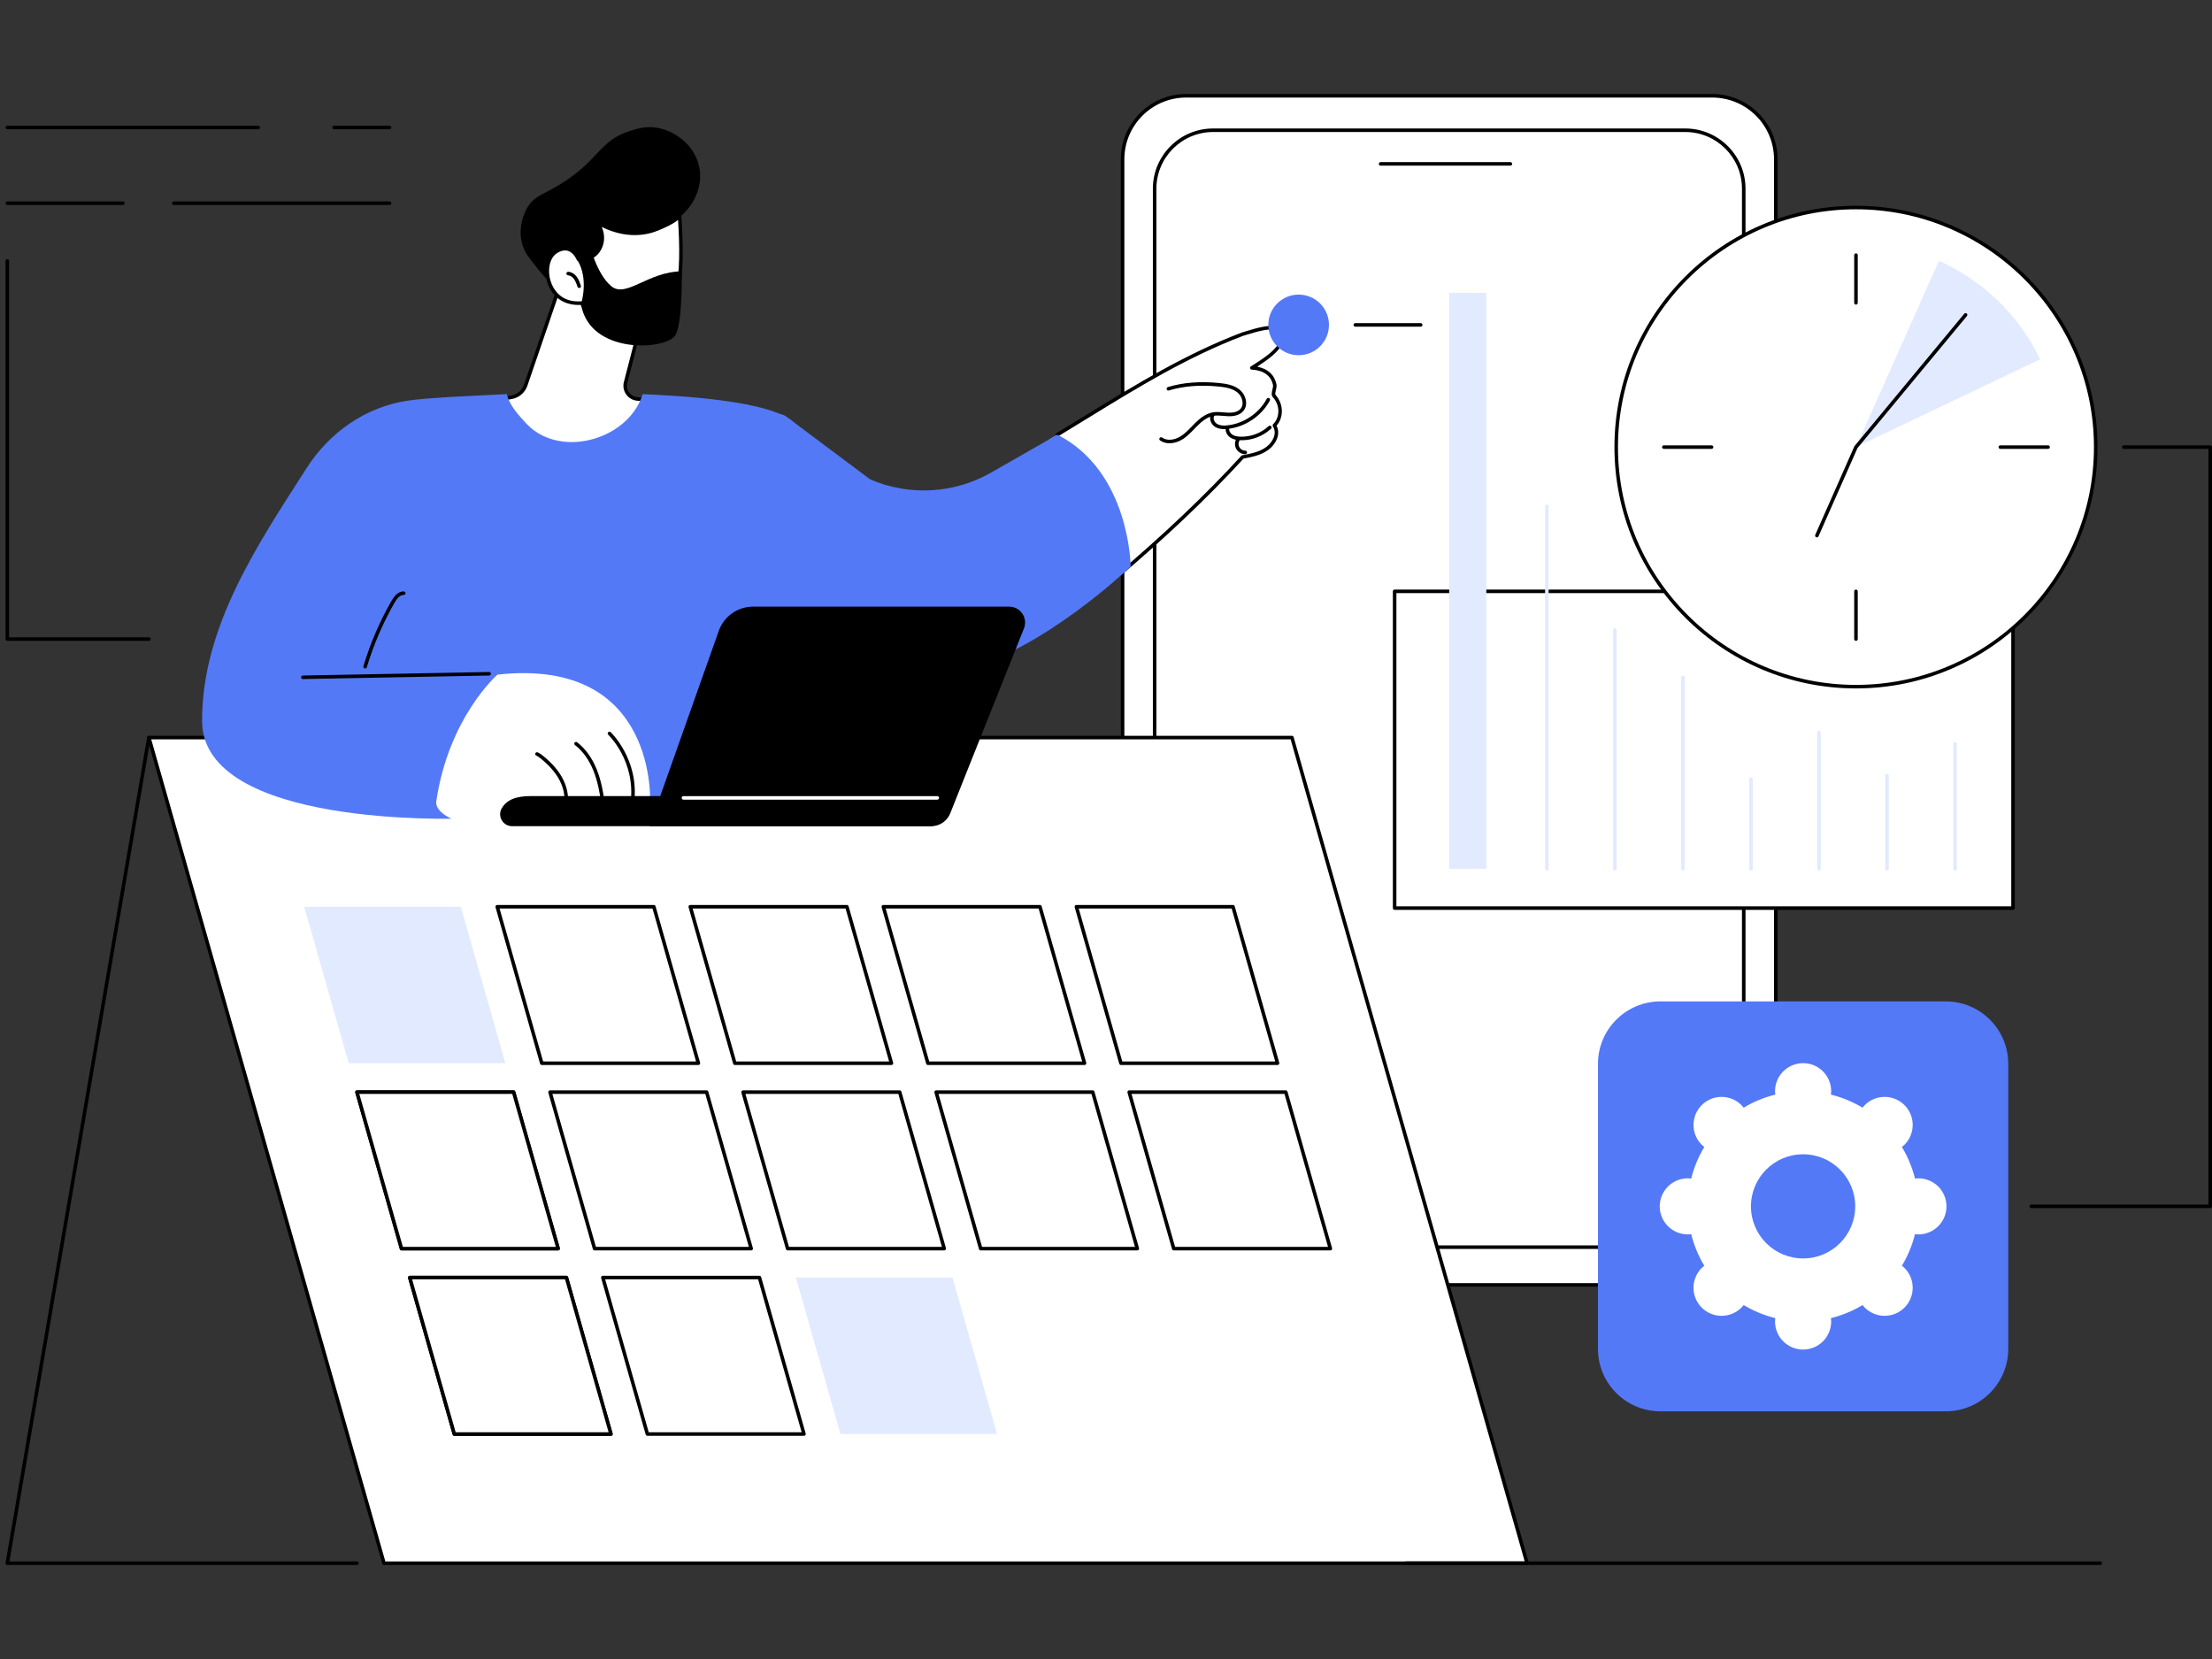 <svg width="400" height="300" viewBox="0 0 400 300" fill="none" xmlns="http://www.w3.org/2000/svg">
<rect x="0" y="0" width="400" height="300" fill="#333333" stroke="none"/>
<g clip-path="url(#clip0_389_12)">
<path d="M214.489 232.347H309.63C315.975 232.347 321.118 227.207 321.118 220.868V28.799C321.118 22.459 315.975 17.32 309.63 17.32H214.489C208.144 17.32 203.001 22.459 203.001 28.799L203.001 220.868C203.001 227.207 208.144 232.347 214.489 232.347Z" fill="white"/>
<path d="M309.632 232.666H214.489C207.977 232.666 202.681 227.374 202.681 220.868V28.799C202.681 22.292 207.977 17 214.489 17H309.632C316.143 17 321.439 22.292 321.439 28.799V220.869C321.439 227.375 316.143 232.668 309.632 232.668V232.666ZM214.489 17.64C208.331 17.64 203.321 22.646 203.321 28.799V220.869C203.321 227.022 208.331 232.028 214.489 232.028H309.632C315.789 232.028 320.799 227.022 320.799 220.869V28.799C320.799 22.646 315.789 17.64 309.632 17.64H214.489Z" fill="black"/>
<path d="M219.367 225.521H304.75C310.59 225.521 315.323 220.791 315.323 214.956V34.117C315.323 28.282 310.59 23.553 304.75 23.553H219.367C213.528 23.553 208.794 28.282 208.794 34.117L208.794 214.956C208.794 220.791 213.528 225.521 219.367 225.521Z" fill="white"/>
<path d="M304.751 225.84H219.368C213.361 225.84 208.475 220.958 208.475 214.956V34.117C208.475 28.115 213.361 23.233 219.368 23.233H304.751C310.757 23.233 315.644 28.115 315.644 34.117V214.956C315.644 220.958 310.757 225.84 304.751 225.84ZM219.368 23.872C213.715 23.872 209.115 28.468 209.115 34.117V214.956C209.115 220.605 213.715 225.201 219.368 225.201H304.751C310.404 225.201 315.004 220.605 315.004 214.956V34.117C315.004 28.468 310.404 23.872 304.751 23.872H219.368Z" fill="black"/>
<path d="M273.128 29.957H249.653C249.477 29.957 249.333 29.814 249.333 29.637C249.333 29.46 249.476 29.317 249.653 29.317H273.128C273.304 29.317 273.448 29.46 273.448 29.637C273.448 29.814 273.305 29.957 273.128 29.957Z" fill="black"/>
<path d="M70.448 23.369H60.412C60.236 23.369 60.092 23.227 60.092 23.05C60.092 22.872 60.234 22.73 60.412 22.73H70.448C70.624 22.73 70.768 22.872 70.768 23.05C70.768 23.227 70.625 23.369 70.448 23.369Z" fill="black"/>
<path d="M46.68 23.369H1.32C1.144 23.369 1 23.227 1 23.05C1 22.872 1.143 22.73 1.32 22.73H46.68C46.856 22.73 47 22.872 47 23.05C47 23.227 46.857 23.369 46.68 23.369Z" fill="black"/>
<path d="M70.448 37.062H31.425C31.25 37.062 31.105 36.919 31.105 36.742C31.105 36.565 31.248 36.422 31.425 36.422H70.448C70.624 36.422 70.768 36.565 70.768 36.742C70.768 36.919 70.626 37.062 70.448 37.062Z" fill="black"/>
<path d="M22.224 37.062H1.32C1.144 37.062 1 36.918 1 36.742C1 36.566 1.143 36.422 1.32 36.422H22.224C22.4 36.422 22.544 36.565 22.544 36.742C22.544 36.919 22.402 37.062 22.224 37.062Z" fill="black"/>
<path d="M233.625 133.376H26.923L69.441 282.68H276.142L233.625 133.376Z" fill="white"/>
<path d="M276.142 283H69.442C69.299 283 69.172 282.906 69.133 282.768L26.615 133.463C26.587 133.367 26.607 133.262 26.667 133.182C26.728 133.103 26.823 133.056 26.922 133.056H233.624C233.767 133.056 233.893 133.151 233.932 133.289L276.451 282.593C276.478 282.689 276.458 282.794 276.398 282.874C276.339 282.954 276.243 283 276.144 283H276.142ZM69.683 282.361H275.719L233.384 133.696H27.346L69.682 282.361H69.683Z" fill="black"/>
<path d="M91.385 192.266H63.063L55.004 163.967H83.326L91.385 192.266Z" fill="#E2EAFF"/>
<path d="M126.295 192.266H97.973L89.914 163.967H118.236L126.295 192.266Z" fill="white"/>
<path d="M126.295 192.586H97.973C97.831 192.586 97.704 192.492 97.665 192.354L89.606 164.054C89.578 163.959 89.599 163.854 89.658 163.774C89.719 163.694 89.814 163.647 89.913 163.647H118.235C118.377 163.647 118.504 163.742 118.543 163.88L126.602 192.179C126.63 192.275 126.61 192.38 126.55 192.46C126.49 192.54 126.394 192.586 126.295 192.586ZM98.215 191.947H125.872L117.995 164.287H90.338L98.215 191.947Z" fill="black"/>
<path d="M161.205 192.266H132.883L124.824 163.967H153.146L161.205 192.266Z" fill="white"/>
<path d="M161.205 192.586H132.884C132.741 192.586 132.614 192.492 132.575 192.354L124.516 164.054C124.488 163.959 124.509 163.854 124.568 163.774C124.63 163.694 124.724 163.647 124.823 163.647H153.145C153.287 163.647 153.414 163.742 153.453 163.88L161.512 192.179C161.54 192.275 161.52 192.38 161.46 192.46C161.399 192.54 161.304 192.586 161.205 192.586ZM133.125 191.947H160.782L152.905 164.287H125.248L133.125 191.947Z" fill="black"/>
<path d="M196.115 192.266H167.793L159.734 163.967H188.056L196.115 192.266Z" fill="white"/>
<path d="M196.116 192.586H167.794C167.651 192.586 167.525 192.492 167.485 192.354L159.426 164.054C159.399 163.959 159.419 163.854 159.479 163.774C159.54 163.694 159.634 163.647 159.733 163.647H188.055C188.198 163.647 188.324 163.742 188.363 163.88L196.423 192.179C196.45 192.275 196.43 192.38 196.37 192.46C196.309 192.54 196.215 192.586 196.116 192.586ZM168.035 191.947H195.692L187.815 164.287H160.158L168.035 191.947Z" fill="black"/>
<path d="M231.026 192.266H202.704L194.645 163.967H222.966L231.026 192.266Z" fill="white"/>
<path d="M231.026 192.586H202.704C202.561 192.586 202.435 192.492 202.396 192.354L194.336 164.054C194.309 163.959 194.329 163.854 194.389 163.774C194.45 163.694 194.544 163.647 194.643 163.647H222.965C223.108 163.647 223.234 163.742 223.274 163.88L231.333 192.179C231.36 192.275 231.34 192.38 231.28 192.46C231.219 192.54 231.125 192.586 231.026 192.586ZM202.945 191.947H230.602L222.725 164.287H195.068L202.945 191.947Z" fill="black"/>
<path d="M100.932 226.112H72.61C72.468 226.112 72.341 226.018 72.302 225.88L64.243 197.581C64.215 197.485 64.235 197.38 64.295 197.3C64.356 197.22 64.451 197.174 64.55 197.174H92.871C93.014 197.174 93.141 197.268 93.18 197.406L101.239 225.705C101.267 225.801 101.246 225.906 101.187 225.986C101.127 226.066 101.031 226.112 100.932 226.112ZM72.852 225.473H100.509L92.631 197.813H64.974L72.852 225.473Z" fill="black"/>
<path d="M100.932 225.793H72.61L64.551 197.493H92.873L100.932 225.793Z" fill="white"/>
<path d="M100.932 226.112H72.61C72.468 226.112 72.341 226.018 72.302 225.88L64.243 197.581C64.215 197.485 64.235 197.38 64.295 197.3C64.356 197.22 64.451 197.174 64.55 197.174H92.871C93.014 197.174 93.141 197.268 93.18 197.406L101.239 225.705C101.267 225.801 101.246 225.906 101.187 225.986C101.127 226.066 101.031 226.112 100.932 226.112ZM72.852 225.473H100.509L92.631 197.813H64.974L72.852 225.473Z" fill="black"/>
<path d="M135.842 225.793H107.52L99.461 197.493H127.783L135.842 225.793Z" fill="white"/>
<path d="M135.842 226.112H107.52C107.378 226.112 107.251 226.018 107.212 225.88L99.153 197.581C99.125 197.485 99.145 197.38 99.205 197.3C99.266 197.22 99.361 197.174 99.46 197.174H127.782C127.924 197.174 128.051 197.268 128.09 197.406L136.149 225.705C136.177 225.801 136.156 225.906 136.097 225.986C136.036 226.066 135.941 226.112 135.842 226.112ZM107.762 225.473H135.419L127.542 197.813H99.885L107.762 225.473Z" fill="black"/>
<path d="M170.752 225.793H142.43L134.371 197.493H162.693L170.752 225.793Z" fill="white"/>
<path d="M170.752 226.112H142.43C142.288 226.112 142.161 226.018 142.122 225.88L134.063 197.581C134.035 197.485 134.056 197.38 134.115 197.3C134.176 197.22 134.271 197.174 134.37 197.174H162.692C162.834 197.174 162.961 197.268 163 197.406L171.059 225.705C171.087 225.801 171.067 225.906 171.007 225.986C170.946 226.066 170.851 226.112 170.752 226.112ZM142.672 225.473H170.329L162.452 197.813H134.795L142.672 225.473Z" fill="black"/>
<path d="M205.663 225.793H177.341L169.282 197.493H197.604L205.663 225.793Z" fill="white"/>
<path d="M205.663 226.112H177.342C177.199 226.112 177.072 226.018 177.033 225.88L168.974 197.581C168.946 197.485 168.967 197.38 169.026 197.3C169.088 197.22 169.182 197.174 169.281 197.174H197.603C197.745 197.174 197.872 197.268 197.911 197.406L205.97 225.705C205.998 225.801 205.978 225.906 205.918 225.986C205.857 226.066 205.762 226.112 205.663 226.112ZM177.583 225.473H205.24L197.363 197.813H169.706L177.583 225.473Z" fill="black"/>
<path d="M240.573 225.793H212.252L204.192 197.493H232.514L240.573 225.793Z" fill="white"/>
<path d="M240.574 226.112H212.252C212.109 226.112 211.983 226.018 211.943 225.88L203.884 197.581C203.857 197.485 203.877 197.38 203.937 197.3C203.998 197.22 204.092 197.174 204.191 197.174H232.513C232.656 197.174 232.782 197.268 232.821 197.406L240.881 225.705C240.908 225.801 240.888 225.906 240.828 225.986C240.767 226.066 240.673 226.112 240.574 226.112ZM212.493 225.473H240.15L232.273 197.813H204.616L212.493 225.473Z" fill="black"/>
<path d="M110.48 259.319H82.158L74.099 231.02H102.421L110.48 259.319Z" fill="white"/>
<path d="M110.48 259.639H82.158C82.015 259.639 81.889 259.544 81.85 259.406L73.79 231.107C73.763 231.011 73.783 230.906 73.843 230.826C73.904 230.746 73.999 230.7 74.097 230.7H102.419C102.562 230.7 102.688 230.794 102.728 230.932L110.787 259.232C110.814 259.328 110.794 259.432 110.734 259.512C110.673 259.592 110.579 259.639 110.48 259.639ZM82.4 258.999H110.057L102.179 231.339H74.522L82.4 258.999Z" fill="black"/>
<path d="M110.48 259.319H82.158L74.099 231.02H102.421L110.48 259.319Z" fill="white"/>
<path d="M110.48 259.639H82.158C82.015 259.639 81.889 259.544 81.85 259.406L73.79 231.107C73.763 231.011 73.783 230.906 73.843 230.826C73.904 230.746 73.999 230.7 74.097 230.7H102.419C102.562 230.7 102.688 230.794 102.728 230.932L110.787 259.232C110.814 259.328 110.794 259.432 110.734 259.512C110.673 259.592 110.579 259.639 110.48 259.639ZM82.4 258.999H110.057L102.179 231.339H74.522L82.4 258.999Z" fill="black"/>
<path d="M145.39 259.319H117.068L109.009 231.02H137.331L145.39 259.319Z" fill="white"/>
<path d="M145.39 259.639H117.068C116.926 259.639 116.799 259.544 116.76 259.406L108.701 231.107C108.673 231.011 108.693 230.906 108.753 230.826C108.814 230.746 108.909 230.7 109.008 230.7H137.329C137.472 230.7 137.599 230.794 137.638 230.932L145.697 259.232C145.725 259.328 145.704 259.432 145.645 259.512C145.584 259.592 145.489 259.639 145.39 259.639ZM117.31 258.999H144.967L137.089 231.339H109.432L117.31 258.999Z" fill="black"/>
<path d="M180.301 259.319H151.979L143.92 231.02H172.242L180.301 259.319Z" fill="#E2EAFF"/>
<path d="M64.551 283H1.32C1.226 283 1.137 282.958 1.076 282.887C1.015 282.814 0.989 282.72 1.005 282.626L26.608 133.322C26.638 133.148 26.803 133.031 26.977 133.06C27.152 133.091 27.268 133.255 27.239 133.43L1.7 282.36H64.551C64.727 282.36 64.871 282.503 64.871 282.68C64.871 282.858 64.728 283 64.551 283Z" fill="black"/>
<path d="M379.791 283H254.236C254.06 283 253.916 282.858 253.916 282.68C253.916 282.503 254.059 282.361 254.236 282.361H379.791C379.967 282.361 380.111 282.503 380.111 282.68C380.111 282.858 379.969 283 379.791 283Z" fill="black"/>
<path d="M300.265 181.083H351.849C358.089 181.083 363.153 186.144 363.153 192.377V243.92C363.153 250.154 358.087 255.214 351.849 255.214H300.265C294.026 255.214 288.962 250.153 288.962 243.92V192.377C288.962 186.143 294.027 181.083 300.265 181.083Z" fill="#5479F7"/>
<path d="M300.134 218.148C300.134 220.949 302.406 223.22 305.211 223.22C305.42 223.22 305.624 223.204 305.826 223.179C306.332 225.214 307.135 227.133 308.191 228.881C308.031 229.006 307.874 229.14 307.727 229.287C305.745 231.267 305.745 234.478 307.727 236.459C309.71 238.438 312.924 238.438 314.906 236.459C315.055 236.312 315.187 236.155 315.314 235.995C317.065 237.049 318.985 237.851 321.022 238.357C320.997 238.559 320.981 238.764 320.981 238.972C320.981 241.773 323.254 244.043 326.058 244.043C328.863 244.043 331.135 241.773 331.135 238.972C331.135 238.763 331.119 238.559 331.095 238.357C333.133 237.853 335.051 237.05 336.803 235.995C336.928 236.155 337.062 236.312 337.21 236.459C339.193 238.438 342.406 238.438 344.389 236.459C346.372 234.479 346.372 231.268 344.389 229.287C344.241 229.14 344.085 229.006 343.925 228.881C344.981 227.131 345.784 225.214 346.291 223.179C346.493 223.204 346.698 223.22 346.906 223.22C349.709 223.22 351.983 220.949 351.983 218.148C351.983 215.347 349.711 213.077 346.906 213.077C346.696 213.077 346.493 213.093 346.291 213.118C345.784 211.083 344.981 209.164 343.925 207.415C344.085 207.29 344.242 207.157 344.389 207.01C346.372 205.03 346.372 201.819 344.389 199.838C342.406 197.858 339.193 197.858 337.21 199.838C337.062 199.985 336.929 200.142 336.803 200.302C335.051 199.248 333.131 198.445 331.095 197.94C331.119 197.738 331.135 197.533 331.135 197.325C331.135 194.524 328.863 192.253 326.058 192.253C323.254 192.253 320.981 194.524 320.981 197.325C320.981 197.534 320.997 197.738 321.022 197.94C318.984 198.444 317.065 199.246 315.314 200.302C315.189 200.142 315.055 199.985 314.906 199.838C312.924 197.858 309.71 197.858 307.727 199.838C305.745 201.818 305.745 205.029 307.727 207.01C307.876 207.157 308.031 207.29 308.191 207.415C307.135 209.165 306.332 211.083 305.826 213.118C305.624 213.093 305.419 213.077 305.211 213.077C302.407 213.077 300.134 215.347 300.134 218.148ZM316.629 218.148C316.629 212.948 320.85 208.731 326.057 208.731C331.263 208.731 335.485 212.948 335.485 218.148C335.485 223.349 331.263 227.566 326.057 227.566C320.85 227.566 316.629 223.349 316.629 218.148Z" fill="white"/>
<path d="M101.088 52.067L95.071 69.645C94.687 70.769 93.73 71.6 92.564 71.827L89.885 72.347C89.885 72.347 96.85 87.455 108.59 84.925C120.329 82.394 117.747 72.347 117.747 72.347L115.264 72.146C113.777 72.026 112.757 70.596 113.131 69.152L115.923 58.349C115.923 58.349 104.547 49.188 101.089 52.066L101.088 52.067Z" fill="white"/>
<path d="M105.98 85.528C95.737 85.528 89.659 72.623 89.594 72.481C89.553 72.392 89.555 72.289 89.6 72.202C89.645 72.114 89.728 72.052 89.824 72.033L92.503 71.513C93.553 71.309 94.422 70.553 94.768 69.54L100.785 51.962C100.804 51.907 100.837 51.858 100.882 51.82C104.502 48.811 115.649 57.72 116.122 58.101C116.219 58.179 116.263 58.309 116.231 58.429L113.44 69.232C113.285 69.828 113.402 70.459 113.76 70.96C114.117 71.462 114.675 71.779 115.288 71.828L117.772 72.029C117.908 72.04 118.022 72.136 118.055 72.269C118.099 72.439 119.1 76.475 116.828 80.148C115.252 82.696 112.501 84.41 108.655 85.239C107.734 85.438 106.841 85.529 105.978 85.529L105.98 85.528ZM90.356 72.581C91.52 74.859 98.187 86.84 108.521 84.612C112.188 83.821 114.798 82.208 116.281 79.817C118.121 76.847 117.651 73.522 117.484 72.646L115.238 72.465C114.435 72.399 113.706 71.987 113.239 71.331C112.772 70.675 112.619 69.853 112.82 69.072L115.559 58.47C112.351 55.919 104.06 50.224 101.36 52.258L95.372 69.747C94.951 70.975 93.898 71.892 92.623 72.139L90.355 72.58L90.356 72.581Z" fill="black"/>
<path d="M126.44 30.211C127.469 35.283 123.518 39.88 120.099 40.728C119.978 40.758 119.856 40.785 119.738 40.811C119.666 41.062 119.575 41.314 119.462 41.561C118.118 44.5 114.27 45.93 111.039 45.636C110.102 46.638 108.882 48.032 107.589 49.795C103.457 55.425 100.524 52.893 96.232 47.32C95.66 46.577 94.837 45.631 94.409 44.059C93.559 40.939 95.029 38.129 95.215 37.784C96.616 35.196 98.418 35.291 102.381 32.633C108.405 28.591 108.509 25.5 113.688 23.755C115.059 23.293 116.784 22.734 118.938 23.128C122.072 23.702 125.629 26.207 126.44 30.213V30.211Z" fill="black"/>
<path d="M105.188 54.8C105.188 54.8 108.103 61.525 115.739 60.282C123.375 59.04 123.568 49.336 122.886 39.024C122.122 39.998 120.414 40.748 119.065 41.322C113.573 43.655 108.634 40.597 107.907 40.205C109.215 41.811 109.218 43.991 108.115 45.468C107.507 46.283 106.631 46.87 104.603 46.905C104.603 46.905 103.365 43.675 100.485 45.551C97.605 47.426 98.675 55.336 105.187 54.8H105.188Z" fill="white"/>
<path d="M113.916 60.755C108.195 60.755 105.526 56.172 104.995 55.134C102.143 55.289 99.922 53.837 99.023 51.218C98.21 48.843 98.763 46.292 100.31 45.285C101.241 44.678 102.12 44.503 102.923 44.764C103.994 45.112 104.592 46.135 104.808 46.583C106.682 46.51 107.383 45.916 107.857 45.279C108.918 43.857 108.835 41.854 107.657 40.408C107.561 40.29 107.561 40.12 107.658 40.002C107.756 39.885 107.923 39.853 108.057 39.925L108.207 40.008C112.889 42.632 116.626 42.011 118.938 41.03C120.113 40.53 121.891 39.776 122.633 38.829C122.714 38.725 122.853 38.681 122.979 38.72C123.106 38.76 123.196 38.873 123.205 39.005C123.849 48.764 123.862 59.287 115.79 60.601C115.132 60.708 114.507 60.756 113.916 60.756V60.755ZM105.188 54.48C105.315 54.48 105.431 54.555 105.482 54.672C105.597 54.936 108.394 61.153 115.688 59.967C123.042 58.771 123.192 49.031 122.614 39.76C121.756 40.491 120.465 41.075 119.191 41.616C116.901 42.588 113.292 43.229 108.806 41.04C109.506 42.553 109.37 44.324 108.374 45.66C107.578 46.727 106.452 47.195 104.612 47.227C104.485 47.23 104.356 47.147 104.308 47.022C104.302 47.009 103.79 45.714 102.725 45.37C102.117 45.174 101.422 45.325 100.662 45.82C99.374 46.658 98.921 48.939 99.631 51.01C100.025 52.158 101.355 54.797 105.163 54.481C105.172 54.481 105.181 54.481 105.189 54.481L105.188 54.48Z" fill="black"/>
<path d="M104.739 52.08C104.607 52.08 104.482 51.997 104.437 51.864C104.272 51.381 104.101 50.884 103.811 50.48C103.517 50.07 103.108 49.81 102.719 49.783C102.543 49.772 102.409 49.619 102.422 49.442C102.433 49.266 102.586 49.134 102.764 49.145C103.35 49.186 103.922 49.536 104.332 50.108C104.677 50.589 104.872 51.157 105.043 51.659C105.1 51.826 105.011 52.007 104.844 52.064C104.809 52.076 104.774 52.081 104.741 52.081L104.739 52.08Z" fill="black"/>
<path d="M106.584 44.08C106.584 44.08 107.828 49.477 110.521 51.737C113.214 53.997 117.154 49.106 123.29 49.067C123.29 49.067 123.459 58.575 122.092 60.666C120.365 63.307 106.666 64.21 105.06 55.029C105.06 55.029 106.518 50.612 104.477 47.135L106.583 44.078L106.584 44.08Z" fill="black"/>
<path d="M144.001 76.895C140.528 72.207 120.836 71.508 116.207 71.271C115.952 72.104 115.596 72.909 115.133 73.67C113.792 75.876 111.69 77.574 109.349 78.628C107.007 79.683 104.384 80.16 101.824 79.852C99.317 79.549 96.932 78.482 95.199 76.618C93.787 75.097 92.092 73.26 91.658 71.267C87.459 71.505 77.526 71.853 73.584 72.469C66.061 73.646 59.582 78.199 55.474 84.605C46.51 98.579 36.542 113.334 36.542 130.352C36.542 149.702 83.032 148.022 83.032 148.022H128.358L134.34 132.633C134.34 132.633 156.057 93.165 144.001 76.895Z" fill="#5479F7"/>
<path d="M189.942 83.157C190.278 87.051 190.962 90.91 192.131 94.643C192.745 96.605 193.467 98.54 194.38 100.385C195.276 102.194 196.331 103.924 197.474 105.588C197.786 106.042 198.104 106.491 198.427 106.936C213.264 95.595 224.622 82.688 224.622 82.688C233.023 81.045 230.473 76.984 230.473 76.984C233.275 73.508 230.246 71.689 230.246 71.689C231.497 66.515 226.374 66.528 226.374 66.528C232.164 63.054 237.68 55.553 222.862 61.285C214.105 64.674 201.246 72.53 189.724 79.509C189.769 80.727 189.836 81.943 189.94 83.159L189.942 83.157Z" fill="white"/>
<path d="M199.604 106.347C199.533 106.347 199.463 106.324 199.404 106.276C199.265 106.165 199.245 105.963 199.356 105.827C199.757 105.328 200.211 105.075 200.692 104.806C200.838 104.725 200.988 104.642 201.143 104.548C210.263 96.842 217.895 89.605 224.474 82.423C224.521 82.372 224.583 82.337 224.65 82.324C226.486 81.975 228.222 81.645 229.47 80.411C230.085 79.757 231.006 78.443 230.18 77.096C230.103 76.969 230.121 76.805 230.228 76.7C231.477 75.466 231.483 73.314 230.242 71.899C229.835 71.52 229.972 70.959 230.091 70.463C230.162 70.167 230.236 69.861 230.196 69.603C229.71 67.341 227.584 66.903 226.361 66.845C226.333 66.845 226.307 66.84 226.282 66.832H226.278C226.243 66.819 226.21 66.802 226.181 66.78C226.152 66.757 226.127 66.731 226.106 66.698C226.089 66.669 226.076 66.639 226.067 66.606C226.06 66.579 226.057 66.552 226.057 66.525V66.523V66.52C226.057 66.486 226.064 66.453 226.074 66.421C226.089 66.379 226.111 66.341 226.141 66.309C226.16 66.289 226.181 66.271 226.204 66.257L226.719 65.927C229.062 64.43 231.716 62.733 232.017 59.954C231.925 59.823 231.684 59.704 231.553 59.642C229.484 59.307 227.487 59.913 225.555 60.499C225.296 60.578 225.039 60.656 224.783 60.73C214.637 64.603 205.922 69.959 196.695 75.628C194.959 76.695 193.166 77.796 191.382 78.875C191.231 78.966 191.035 78.918 190.943 78.767C190.851 78.616 190.899 78.42 191.051 78.328C192.831 77.251 194.625 76.15 196.359 75.084C205.612 69.398 214.352 64.028 224.576 60.126C224.854 60.043 225.11 59.966 225.367 59.887C227.382 59.277 229.467 58.644 231.698 59.018C231.726 59.022 231.754 59.031 231.78 59.043C232.011 59.149 232.491 59.371 232.642 59.782C232.658 59.828 232.666 59.874 232.661 59.922C232.401 62.822 229.873 64.65 227.624 66.104C227.589 66.161 227.499 66.238 227.382 66.321C229.249 66.674 230.456 67.774 230.823 69.486C230.887 69.888 230.792 70.273 230.711 70.613C230.606 71.043 230.549 71.315 230.699 71.454C232.123 73.074 232.159 75.487 230.844 76.975C231.454 78.177 231.127 79.577 229.927 80.855C228.558 82.208 226.69 82.583 224.873 82.929C218.286 90.111 210.651 97.347 201.536 105.048C201.525 105.058 201.51 105.068 201.497 105.075C201.327 105.18 201.162 105.271 201.004 105.36C200.56 105.607 200.178 105.822 199.853 106.223C199.791 106.302 199.697 106.343 199.604 106.343V106.347Z" fill="black"/>
<path d="M211.479 80.158C210.891 80.158 210.298 80.013 209.774 79.647C209.63 79.545 209.594 79.346 209.696 79.202C209.797 79.058 209.997 79.023 210.141 79.124C211.133 79.818 212.478 79.491 213.329 79C214.153 78.525 214.845 77.808 215.514 77.116C215.689 76.936 215.864 76.754 216.041 76.578C216.854 75.766 217.964 74.803 219.34 74.565C219.994 74.452 220.647 74.511 221.28 74.568C221.557 74.593 221.845 74.619 222.123 74.629C222.845 74.654 223.817 74.549 224.355 73.901C225.039 73.075 224.627 71.687 223.802 70.995C222.906 70.245 221.653 70.027 220.436 69.904C217.059 69.562 214.012 69.799 211.374 70.609C211.206 70.661 211.027 70.565 210.974 70.396C210.922 70.228 211.018 70.049 211.187 69.997C213.906 69.162 217.04 68.917 220.501 69.267C221.822 69.401 223.185 69.643 224.215 70.505C225.273 71.391 225.792 73.17 224.849 74.308C224.147 75.155 222.97 75.299 222.103 75.267C221.808 75.257 221.511 75.229 221.224 75.205C220.606 75.148 220.023 75.096 219.452 75.195C218.252 75.402 217.243 76.285 216.496 77.029C216.322 77.203 216.15 77.381 215.977 77.559C215.277 78.283 214.553 79.032 213.652 79.552C213.068 79.889 212.281 80.158 211.482 80.158H211.479Z" fill="black"/>
<path d="M221.352 77.597C220.835 77.597 220.255 77.513 219.747 77.203C219.017 76.757 218.544 75.734 219.004 74.923C219.091 74.769 219.286 74.715 219.44 74.802C219.595 74.889 219.648 75.084 219.561 75.238C219.296 75.706 219.616 76.373 220.082 76.657C220.53 76.931 221.134 77.013 221.979 76.917C224.938 76.578 227.655 74.741 229.069 72.122C229.154 71.966 229.347 71.908 229.503 71.992C229.658 72.077 229.717 72.27 229.632 72.425C228.121 75.226 225.216 77.192 222.052 77.552C221.845 77.575 221.605 77.596 221.352 77.596V77.597Z" fill="black"/>
<path d="M224.523 79.609C224.454 79.609 224.384 79.609 224.314 79.606C223.523 79.584 222.938 79.429 222.475 79.118C221.837 78.687 221.508 77.931 221.675 77.277C221.719 77.106 221.893 77.003 222.065 77.048C222.237 77.091 222.34 77.266 222.295 77.437C222.181 77.879 222.48 78.35 222.833 78.588C223.191 78.828 223.667 78.949 224.331 78.968C226.195 79.017 228.045 78.323 229.411 77.056C229.541 76.936 229.743 76.945 229.864 77.074C229.984 77.203 229.976 77.405 229.846 77.526C228.41 78.857 226.48 79.61 224.523 79.61V79.609Z" fill="black"/>
<path d="M225.173 82.129C224.5 82.129 223.839 81.73 223.53 81.132C223.217 80.529 223.272 79.754 223.668 79.202C223.771 79.058 223.97 79.026 224.114 79.128C224.258 79.231 224.29 79.43 224.189 79.574C223.93 79.934 223.893 80.442 224.098 80.837C224.304 81.231 224.728 81.499 225.184 81.49H225.187C225.363 81.49 225.505 81.631 225.507 81.807C225.508 81.983 225.365 82.128 225.189 82.129H225.175H225.173Z" fill="black"/>
<path d="M191.216 78.605L179.202 85.468C172.516 89.288 164.419 89.739 157.35 86.683L142.005 75.202C138.523 73.19 125.131 78.882 124.449 81.626C123.594 85.069 122.932 88.558 122.506 92.08C122.117 95.283 121.866 98.501 122.031 101.726C122.127 103.593 122.332 105.443 122.605 107.285C126.836 109.792 154.298 125.407 174.452 120.92C188.327 117.83 204.461 102.465 204.461 102.465C204.461 102.465 204.357 85.291 191.215 78.608L191.216 78.605Z" fill="#5479F7"/>
<path d="M78.897 144.875C78.556 147.183 83.03 148.66 83.03 148.66H96.898L117.551 145.368C117.551 145.368 119.163 118.779 89.965 121.992C89.965 121.992 81.154 129.65 78.897 144.873V144.875Z" fill="white"/>
<path d="M102.34 145.792C102.324 145.792 102.31 145.792 102.294 145.789C102.119 145.763 101.997 145.602 102.023 145.427C102.237 143.966 101.892 142.34 101.054 140.85C100.349 139.596 99.304 138.411 97.861 137.229C97.591 137.008 97.3 136.78 96.977 136.638C96.815 136.566 96.741 136.379 96.812 136.216C96.884 136.055 97.073 135.981 97.234 136.052C97.631 136.226 97.976 136.495 98.269 136.733C99.775 137.966 100.869 139.21 101.614 140.536C102.521 142.149 102.892 143.918 102.657 145.519C102.634 145.677 102.497 145.792 102.342 145.792H102.34Z" fill="black"/>
<path d="M109.016 145.41C108.859 145.41 108.722 145.295 108.7 145.135C108.451 143.376 108.092 141.321 107.325 139.399C106.535 137.42 105.376 135.805 103.972 134.729C103.833 134.622 103.806 134.421 103.914 134.281C104.022 134.142 104.222 134.116 104.362 134.223C105.856 135.37 107.085 137.078 107.919 139.164C108.712 141.148 109.078 143.251 109.333 145.046C109.358 145.221 109.235 145.384 109.061 145.408C109.046 145.411 109.03 145.411 109.016 145.411V145.41Z" fill="black"/>
<path d="M114.364 145.41C114.351 145.41 114.337 145.41 114.326 145.407C114.15 145.387 114.025 145.227 114.046 145.051C114.941 137.565 110.04 132.912 109.991 132.866C109.861 132.745 109.854 132.543 109.975 132.414C110.095 132.284 110.298 132.277 110.427 132.398C110.479 132.446 115.615 137.321 114.682 145.126C114.663 145.289 114.525 145.408 114.365 145.408L114.364 145.41Z" fill="black"/>
<path d="M167.983 149.401H92.652C92.206 149.401 91.76 149.286 91.392 149.034C90.531 148.442 90.231 147.382 90.572 146.472C91.461 144.61 93.296 143.956 96.011 143.956H172.926L171.928 146.667C171.313 148.311 169.741 149.401 167.983 149.401Z" fill="black"/>
<path d="M168.41 149.401C169.917 149.401 171.271 148.484 171.828 147.086L185.163 113.644C185.517 112.757 185.408 111.751 184.871 110.961C184.334 110.17 183.441 109.696 182.485 109.696H136.188C133.397 109.696 130.91 111.452 129.979 114.08L117.461 149.4H168.41V149.401Z" fill="black"/>
<path d="M169.494 144.603H123.592C123.416 144.603 123.271 144.461 123.271 144.283C123.271 144.106 123.414 143.964 123.592 143.964H169.494C169.67 143.964 169.814 144.106 169.814 144.283C169.814 144.461 169.671 144.603 169.494 144.603Z" fill="white"/>
<path d="M54.772 122.795C54.598 122.795 54.457 122.656 54.452 122.481C54.449 122.306 54.589 122.159 54.766 122.156L88.448 121.518C88.621 121.512 88.77 121.654 88.773 121.832C88.776 122.008 88.637 122.154 88.459 122.157L54.778 122.795H54.772Z" fill="black"/>
<path d="M66.02 120.886C65.99 120.886 65.959 120.881 65.929 120.872C65.76 120.822 65.664 120.643 65.715 120.474C66.943 116.388 68.637 112.436 70.751 108.729C71.196 107.947 71.919 106.914 73.017 106.949C73.194 106.955 73.333 107.103 73.327 107.279C73.322 107.455 73.175 107.591 72.997 107.588C72.421 107.568 71.886 108.033 71.308 109.046C69.219 112.712 67.543 116.618 66.329 120.659C66.287 120.797 66.16 120.887 66.023 120.887L66.02 120.886Z" fill="black"/>
<path d="M234.836 64.233C237.865 64.233 240.32 61.78 240.32 58.753C240.32 55.727 237.865 53.273 234.836 53.273C231.807 53.273 229.352 55.727 229.352 58.753C229.352 61.78 231.807 64.233 234.836 64.233Z" fill="#5479F7"/>
<path d="M364.018 106.934H252.194V164.216H364.018V106.934Z" fill="white"/>
<path d="M364.018 164.536H252.194C252.018 164.536 251.874 164.393 251.874 164.216V106.934C251.874 106.758 252.017 106.614 252.194 106.614H364.018C364.194 106.614 364.338 106.757 364.338 106.934V164.216C364.338 164.392 364.196 164.536 364.018 164.536ZM252.514 163.896H363.698V107.254H252.514V163.896Z" fill="black"/>
<path d="M366.275 111.48C383.207 94.562 383.207 67.134 366.275 50.216C349.344 33.298 321.893 33.298 304.962 50.216C288.031 67.134 288.031 94.562 304.962 111.48C321.893 128.398 349.344 128.398 366.275 111.48Z" fill="white"/>
<path d="M335.618 124.489C311.535 124.489 291.943 104.912 291.943 80.849C291.943 56.785 311.535 37.209 335.618 37.209C359.701 37.209 379.293 56.785 379.293 80.849C379.293 104.912 359.701 124.489 335.618 124.489ZM335.618 37.848C311.889 37.848 292.583 57.138 292.583 80.849C292.583 104.559 311.889 123.849 335.618 123.849C359.348 123.849 378.653 104.559 378.653 80.849C378.653 57.138 359.348 37.848 335.618 37.848Z" fill="black"/>
<path d="M335.619 55.083C335.443 55.083 335.299 54.941 335.299 54.763V46.132C335.299 45.956 335.441 45.812 335.619 45.812C335.796 45.812 335.939 45.955 335.939 46.132V54.763C335.939 54.939 335.796 55.083 335.619 55.083Z" fill="black"/>
<path d="M335.619 115.885C335.443 115.885 335.299 115.743 335.299 115.565V106.934C335.299 106.758 335.441 106.614 335.619 106.614C335.796 106.614 335.939 106.757 335.939 106.934V115.565C335.939 115.741 335.796 115.885 335.619 115.885Z" fill="black"/>
<path d="M309.512 81.168H300.874C300.698 81.168 300.554 81.026 300.554 80.849C300.554 80.671 300.696 80.529 300.874 80.529H309.512C309.688 80.529 309.832 80.671 309.832 80.849C309.832 81.026 309.689 81.168 309.512 81.168Z" fill="black"/>
<path d="M370.362 81.168H361.724C361.548 81.168 361.404 81.026 361.404 80.849C361.404 80.671 361.547 80.529 361.724 80.529H370.362C370.538 80.529 370.682 80.671 370.682 80.849C370.682 81.026 370.54 81.168 370.362 81.168Z" fill="black"/>
<path d="M368.917 64.969C365.14 57.076 358.632 50.743 350.618 47.173L335.618 80.847L368.917 64.969Z" fill="#E2EAFF"/>
<path d="M328.547 97.171C328.504 97.171 328.46 97.162 328.418 97.143C328.256 97.072 328.184 96.883 328.255 96.722L335.326 80.719C335.338 80.692 335.354 80.667 335.373 80.645L355.195 56.736C355.307 56.601 355.509 56.58 355.646 56.694C355.782 56.807 355.801 57.008 355.688 57.144L335.895 81.02L328.843 96.982C328.79 97.101 328.672 97.172 328.55 97.172L328.547 97.171Z" fill="black"/>
<path d="M268.77 52.962H262.06V157.102H268.77V52.962Z" fill="#E2EAFF"/>
<path d="M279.719 157.422C279.543 157.422 279.399 157.279 279.399 157.102V91.573C279.399 91.397 279.542 91.253 279.719 91.253C279.897 91.253 280.039 91.396 280.039 91.573V157.102C280.039 157.278 279.897 157.422 279.719 157.422Z" fill="#E2EAFF"/>
<path d="M292.024 157.422C291.848 157.422 291.704 157.279 291.704 157.102V113.915C291.704 113.74 291.847 113.596 292.024 113.596C292.202 113.596 292.344 113.738 292.344 113.915V157.102C292.344 157.278 292.202 157.422 292.024 157.422Z" fill="#E2EAFF"/>
<path d="M304.327 157.422C304.151 157.422 304.007 157.279 304.007 157.102V122.476C304.007 122.3 304.149 122.156 304.327 122.156C304.504 122.156 304.647 122.298 304.647 122.476V157.102C304.647 157.278 304.504 157.422 304.327 157.422Z" fill="#E2EAFF"/>
<path d="M316.631 157.422C316.455 157.422 316.311 157.279 316.311 157.102V140.908C316.311 140.732 316.453 140.588 316.631 140.588C316.808 140.588 316.951 140.731 316.951 140.908V157.102C316.951 157.278 316.808 157.422 316.631 157.422Z" fill="#E2EAFF"/>
<path d="M328.933 157.422C328.757 157.422 328.613 157.279 328.613 157.102V132.435C328.613 132.259 328.756 132.115 328.933 132.115C329.111 132.115 329.253 132.258 329.253 132.435V157.102C329.253 157.278 329.111 157.422 328.933 157.422Z" fill="#E2EAFF"/>
<path d="M341.237 157.422C341.061 157.422 340.917 157.279 340.917 157.102V140.252C340.917 140.077 341.06 139.933 341.237 139.933C341.415 139.933 341.557 140.075 341.557 140.252V157.102C341.557 157.278 341.415 157.422 341.237 157.422Z" fill="#E2EAFF"/>
<path d="M353.54 157.422C353.364 157.422 353.22 157.279 353.22 157.102V134.482C353.22 134.306 353.362 134.162 353.54 134.162C353.717 134.162 353.86 134.305 353.86 134.482V157.102C353.86 157.278 353.717 157.422 353.54 157.422Z" fill="#E2EAFF"/>
<path d="M256.908 59.073H245.08C244.904 59.073 244.76 58.931 244.76 58.753C244.76 58.576 244.902 58.434 245.08 58.434H256.908C257.084 58.434 257.228 58.576 257.228 58.753C257.228 58.931 257.086 59.073 256.908 59.073Z" fill="black"/>
<path d="M26.923 115.885H1.32C1.144 115.885 1 115.743 1 115.565V47.174C1 46.998 1.143 46.855 1.32 46.855C1.498 46.855 1.64 46.997 1.64 47.174V115.247H26.923C27.099 115.247 27.243 115.389 27.243 115.567C27.243 115.744 27.101 115.887 26.923 115.887V115.885Z" fill="black"/>
<path d="M399.68 218.468H367.324C367.148 218.468 367.004 218.326 367.004 218.148C367.004 217.971 367.146 217.829 367.324 217.829H399.36V81.168H384.059C383.883 81.168 383.739 81.026 383.739 80.849C383.739 80.671 383.882 80.529 384.059 80.529H399.68C399.856 80.529 400 80.671 400 80.849V218.15C400 218.326 399.857 218.47 399.68 218.47V218.468Z" fill="black"/>
</g>
<defs>
<clipPath id="clip0_389_12">
<rect width="399" height="266" fill="white" transform="translate(1 17)"/>
</clipPath>
</defs>
</svg>
